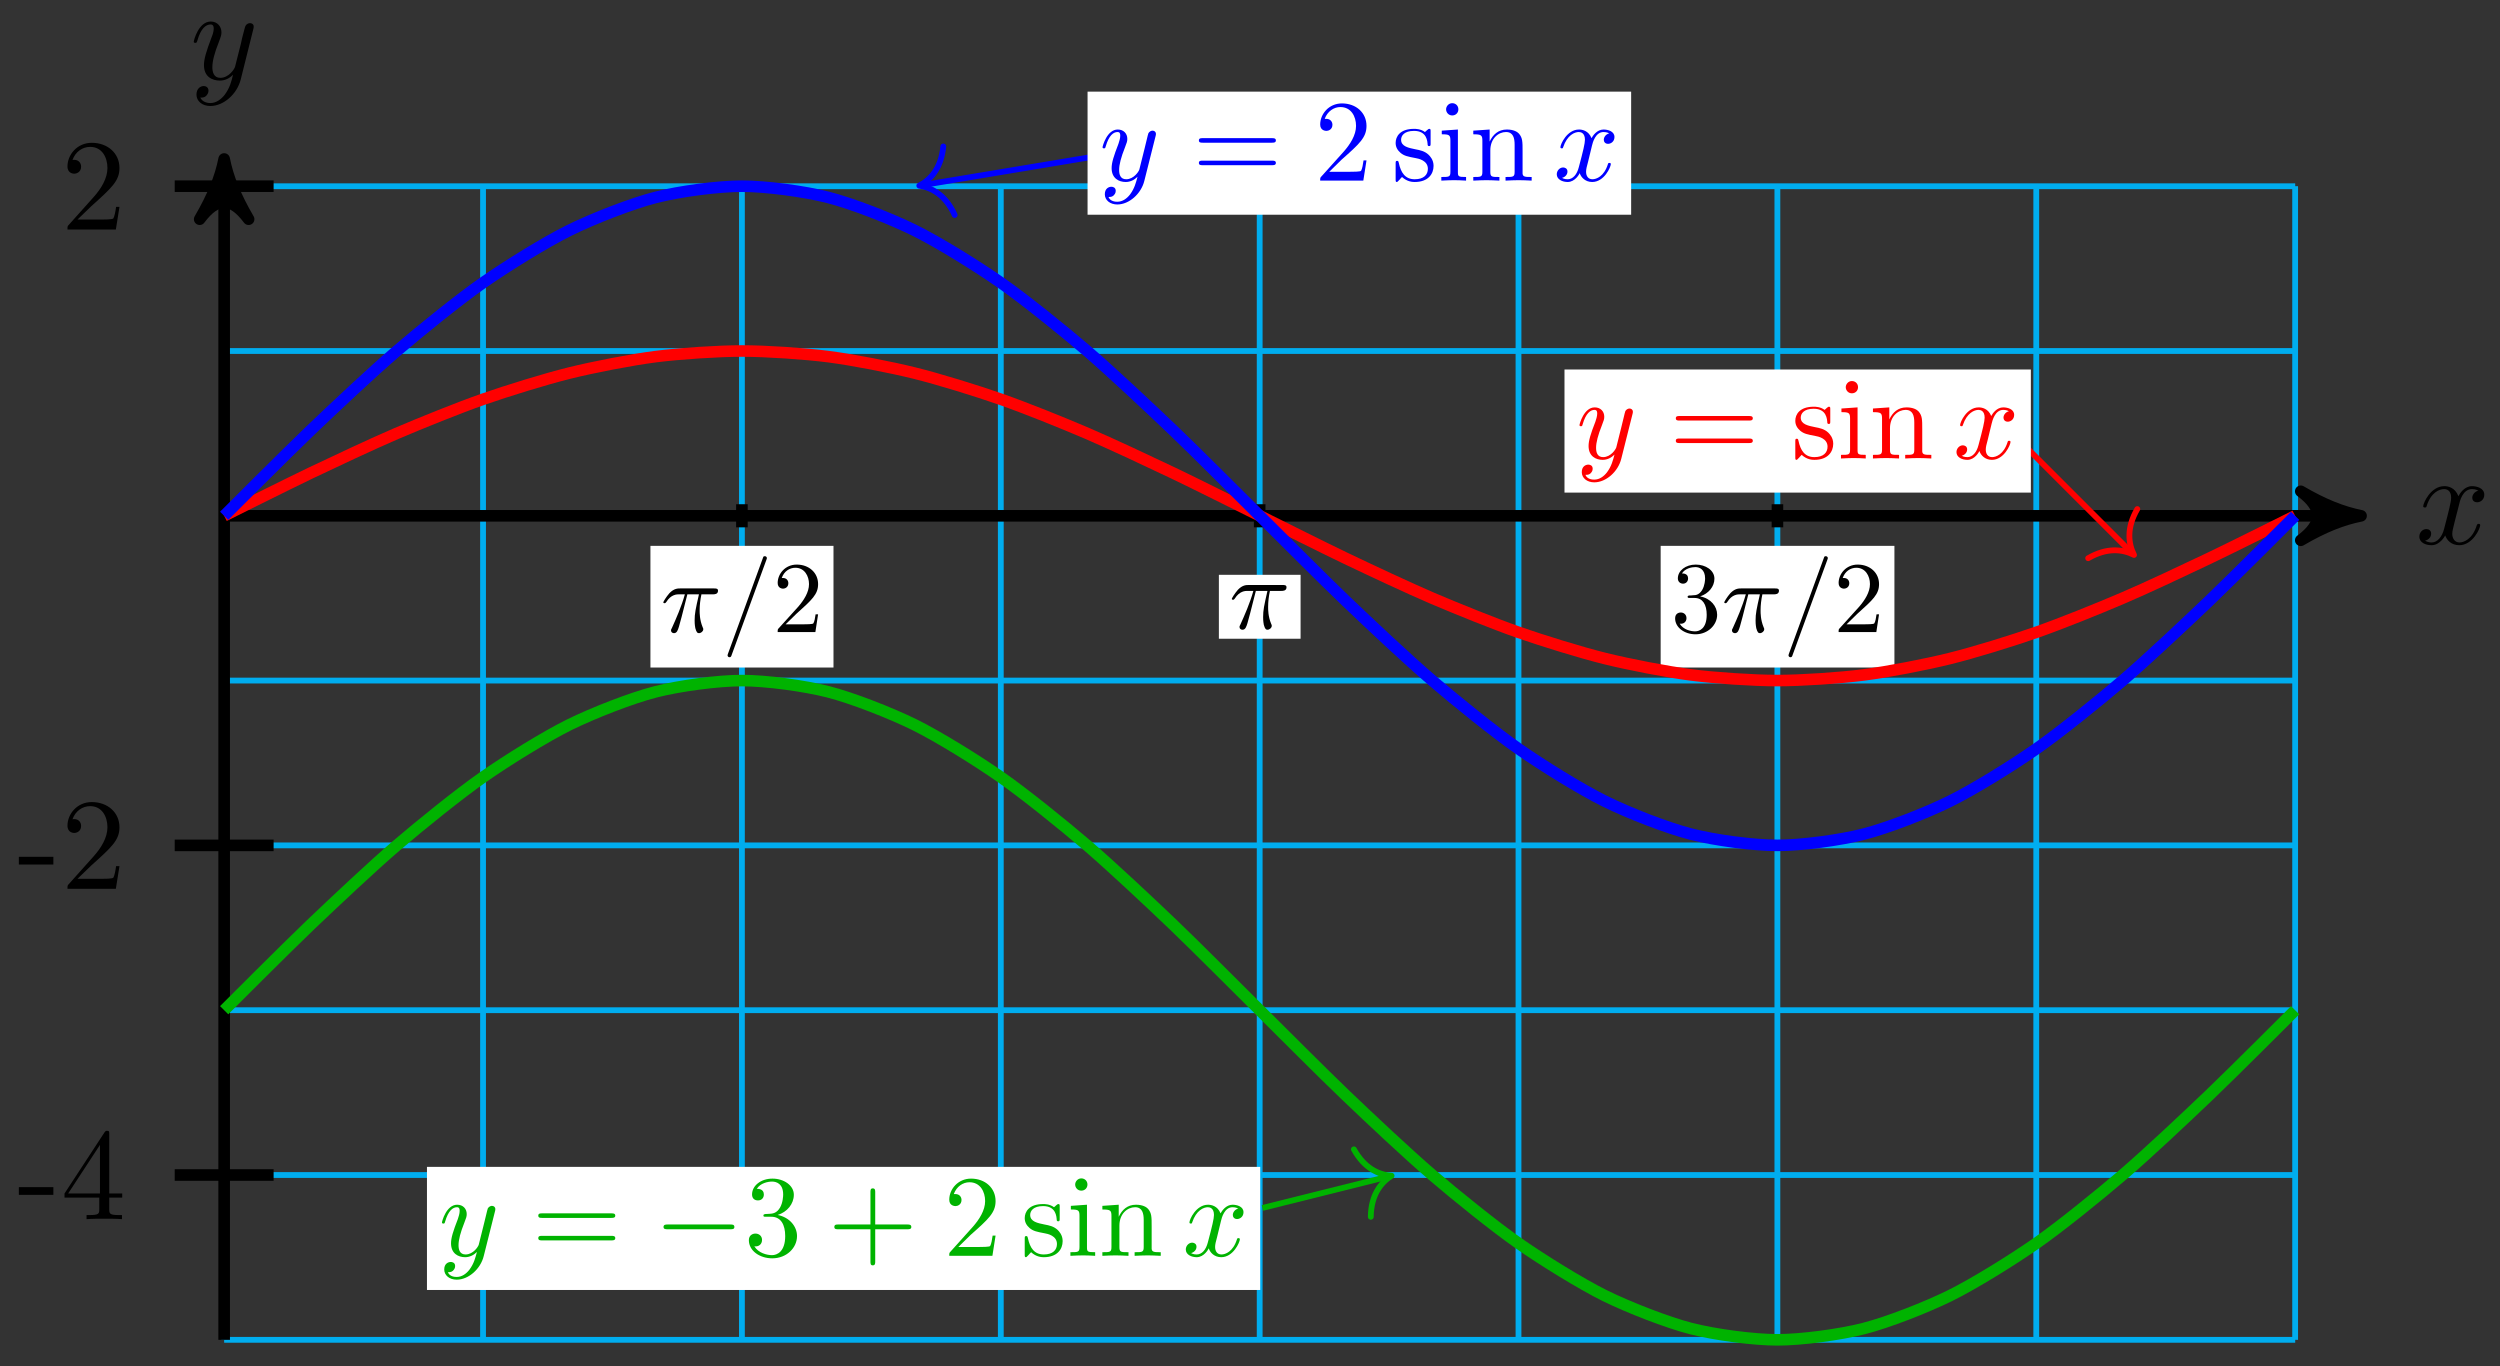 <?xml version="1.0" encoding="UTF-8"?>
<svg xmlns="http://www.w3.org/2000/svg" xmlns:xlink="http://www.w3.org/1999/xlink" width="172pt" height="94pt" viewBox="0 0 172 94" version="1.1">
<rect x="0" y="0" width="172" height="94" fill="#333333" stroke="none"/>
<defs>
<g>
<symbol overflow="visible" id="glyph0-0">
<path style="stroke:none;" d=""/>
</symbol>
<symbol overflow="visible" id="glyph0-1">
<path style="stroke:none;" d="M 3 -2.703 C 3.047 -2.938 3.25 -3.766 3.891 -3.766 C 3.922 -3.766 4.141 -3.766 4.328 -3.656 C 4.078 -3.609 3.906 -3.375 3.906 -3.172 C 3.906 -3.016 4 -2.859 4.25 -2.859 C 4.438 -2.859 4.734 -3.016 4.734 -3.375 C 4.734 -3.844 4.203 -3.969 3.891 -3.969 C 3.375 -3.969 3.062 -3.484 2.953 -3.281 C 2.719 -3.875 2.25 -3.969 1.984 -3.969 C 1.047 -3.969 0.531 -2.812 0.531 -2.578 C 0.531 -2.5 0.625 -2.5 0.641 -2.5 C 0.719 -2.5 0.75 -2.516 0.766 -2.594 C 1.062 -3.547 1.656 -3.766 1.969 -3.766 C 2.141 -3.766 2.453 -3.688 2.453 -3.172 C 2.453 -2.891 2.297 -2.281 1.969 -1.031 C 1.828 -0.469 1.5 -0.094 1.109 -0.094 C 1.062 -0.094 0.859 -0.094 0.656 -0.219 C 0.891 -0.266 1.078 -0.453 1.078 -0.703 C 1.078 -0.938 0.891 -1.016 0.75 -1.016 C 0.484 -1.016 0.266 -0.781 0.266 -0.5 C 0.266 -0.078 0.703 0.094 1.109 0.094 C 1.688 0.094 2.016 -0.531 2.047 -0.578 C 2.156 -0.25 2.469 0.094 3.016 0.094 C 3.938 0.094 4.453 -1.062 4.453 -1.281 C 4.453 -1.375 4.375 -1.375 4.344 -1.375 C 4.266 -1.375 4.25 -1.344 4.219 -1.281 C 3.922 -0.312 3.312 -0.094 3.031 -0.094 C 2.688 -0.094 2.531 -0.391 2.531 -0.688 C 2.531 -0.891 2.594 -1.078 2.688 -1.484 Z M 3 -2.703 "/>
</symbol>
<symbol overflow="visible" id="glyph0-2">
<path style="stroke:none;" d="M 4.359 -3.422 C 4.391 -3.547 4.391 -3.562 4.391 -3.625 C 4.391 -3.781 4.266 -3.859 4.141 -3.859 C 4.047 -3.859 3.906 -3.812 3.828 -3.672 C 3.797 -3.625 3.734 -3.359 3.688 -3.188 C 3.625 -2.953 3.562 -2.719 3.516 -2.469 L 3.109 -0.859 C 3.078 -0.719 2.688 -0.094 2.094 -0.094 C 1.641 -0.094 1.547 -0.5 1.547 -0.828 C 1.547 -1.234 1.688 -1.797 2 -2.578 C 2.141 -2.953 2.172 -3.047 2.172 -3.234 C 2.172 -3.625 1.891 -3.969 1.438 -3.969 C 0.594 -3.969 0.266 -2.656 0.266 -2.578 C 0.266 -2.5 0.344 -2.5 0.375 -2.5 C 0.453 -2.5 0.469 -2.516 0.516 -2.656 C 0.75 -3.5 1.109 -3.766 1.422 -3.766 C 1.484 -3.766 1.641 -3.766 1.641 -3.484 C 1.641 -3.25 1.547 -3.016 1.484 -2.859 C 1.125 -1.906 0.969 -1.391 0.969 -0.969 C 0.969 -0.172 1.531 0.094 2.062 0.094 C 2.406 0.094 2.719 -0.047 2.969 -0.312 C 2.859 0.156 2.75 0.594 2.391 1.078 C 2.156 1.375 1.812 1.641 1.406 1.641 C 1.281 1.641 0.875 1.609 0.719 1.266 C 0.859 1.266 0.984 1.266 1.109 1.156 C 1.188 1.078 1.281 0.953 1.281 0.797 C 1.281 0.516 1.047 0.469 0.953 0.469 C 0.75 0.469 0.453 0.625 0.453 1.062 C 0.453 1.5 0.844 1.844 1.406 1.844 C 2.328 1.844 3.25 1.016 3.5 0.016 Z M 4.359 -3.422 "/>
</symbol>
<symbol overflow="visible" id="glyph1-0">
<path style="stroke:none;" d=""/>
</symbol>
<symbol overflow="visible" id="glyph1-1">
<path style="stroke:none;" d="M 2.469 -1.672 L 2.469 -2.203 L 0.094 -2.203 L 0.094 -1.672 Z M 2.469 -1.672 "/>
</symbol>
<symbol overflow="visible" id="glyph1-2">
<path style="stroke:none;" d="M 4.219 -1.484 L 4.219 -1.766 L 3.328 -1.766 L 3.328 -5.844 C 3.328 -6.016 3.328 -6.078 3.188 -6.078 C 3.109 -6.078 3.078 -6.078 3 -5.969 L 0.25 -1.766 L 0.25 -1.484 L 2.641 -1.484 L 2.641 -0.703 C 2.641 -0.375 2.625 -0.281 1.953 -0.281 L 1.766 -0.281 L 1.766 0 C 2.141 -0.031 2.594 -0.031 2.984 -0.031 C 3.359 -0.031 3.828 -0.031 4.203 0 L 4.203 -0.281 L 4.016 -0.281 C 3.344 -0.281 3.328 -0.375 3.328 -0.703 L 3.328 -1.484 Z M 2.688 -1.766 L 0.5 -1.766 L 2.688 -5.109 Z M 2.688 -1.766 "/>
</symbol>
<symbol overflow="visible" id="glyph1-3">
<path style="stroke:none;" d="M 4.031 -1.562 L 3.797 -1.562 C 3.766 -1.297 3.688 -0.891 3.609 -0.766 C 3.547 -0.688 2.953 -0.688 2.75 -0.688 L 1.141 -0.688 L 2.094 -1.609 C 3.484 -2.859 4.031 -3.344 4.031 -4.234 C 4.031 -5.25 3.219 -5.969 2.125 -5.969 C 1.109 -5.969 0.453 -5.141 0.453 -4.344 C 0.453 -3.844 0.891 -3.844 0.922 -3.844 C 1.078 -3.844 1.391 -3.953 1.391 -4.328 C 1.391 -4.562 1.234 -4.797 0.922 -4.797 C 0.844 -4.797 0.828 -4.797 0.797 -4.781 C 1 -5.359 1.484 -5.688 2.016 -5.688 C 2.828 -5.688 3.203 -4.969 3.203 -4.234 C 3.203 -3.516 2.766 -2.812 2.266 -2.25 L 0.547 -0.328 C 0.453 -0.234 0.453 -0.219 0.453 0 L 3.781 0 Z M 4.031 -1.562 "/>
</symbol>
<symbol overflow="visible" id="glyph2-0">
<path style="stroke:none;" d=""/>
</symbol>
<symbol overflow="visible" id="glyph2-1">
<path style="stroke:none;" d="M 1.844 -2.594 L 2.641 -2.594 C 2.406 -1.562 2.344 -1.266 2.344 -0.797 C 2.344 -0.703 2.344 -0.516 2.391 -0.266 C 2.469 0.031 2.547 0.078 2.641 0.078 C 2.781 0.078 2.938 -0.047 2.938 -0.188 C 2.938 -0.234 2.938 -0.25 2.891 -0.344 C 2.688 -0.844 2.688 -1.297 2.688 -1.484 C 2.688 -1.859 2.734 -2.234 2.812 -2.594 L 3.609 -2.594 C 3.703 -2.594 3.953 -2.594 3.953 -2.844 C 3.953 -3 3.812 -3 3.672 -3 L 1.344 -3 C 1.188 -3 0.922 -3 0.609 -2.672 C 0.375 -2.406 0.188 -2.078 0.188 -2.047 C 0.188 -2.047 0.188 -1.984 0.266 -1.984 C 0.328 -1.984 0.344 -2 0.391 -2.062 C 0.719 -2.594 1.125 -2.594 1.266 -2.594 L 1.672 -2.594 C 1.438 -1.75 1.062 -0.906 0.781 -0.281 C 0.719 -0.172 0.719 -0.156 0.719 -0.109 C 0.719 0.016 0.828 0.078 0.922 0.078 C 1.125 0.078 1.188 -0.125 1.266 -0.375 C 1.359 -0.703 1.359 -0.703 1.453 -1.062 Z M 1.844 -2.594 "/>
</symbol>
<symbol overflow="visible" id="glyph2-2">
<path style="stroke:none;" d="M 3.062 -4.969 C 3.094 -5.047 3.094 -5.078 3.094 -5.094 C 3.094 -5.156 3.031 -5.219 2.953 -5.219 C 2.906 -5.219 2.859 -5.203 2.844 -5.156 L 0.422 1.484 C 0.391 1.562 0.391 1.594 0.391 1.609 C 0.391 1.672 0.453 1.734 0.516 1.734 C 0.609 1.734 0.641 1.688 0.672 1.578 Z M 3.062 -4.969 "/>
</symbol>
<symbol overflow="visible" id="glyph3-0">
<path style="stroke:none;" d=""/>
</symbol>
<symbol overflow="visible" id="glyph3-1">
<path style="stroke:none;" d="M 0.891 -0.531 L 1.625 -1.25 C 2.703 -2.219 3.125 -2.594 3.125 -3.297 C 3.125 -4.078 2.5 -4.641 1.656 -4.641 C 0.859 -4.641 0.344 -4 0.344 -3.375 C 0.344 -2.984 0.703 -2.984 0.719 -2.984 C 0.844 -2.984 1.078 -3.078 1.078 -3.359 C 1.078 -3.547 0.953 -3.719 0.703 -3.719 C 0.656 -3.719 0.641 -3.719 0.625 -3.719 C 0.781 -4.172 1.156 -4.422 1.562 -4.422 C 2.188 -4.422 2.5 -3.859 2.5 -3.297 C 2.5 -2.734 2.141 -2.188 1.766 -1.75 L 0.422 -0.266 C 0.344 -0.188 0.344 -0.172 0.344 0 L 2.938 0 L 3.125 -1.219 L 2.953 -1.219 C 2.922 -1 2.875 -0.703 2.797 -0.594 C 2.75 -0.531 2.297 -0.531 2.141 -0.531 Z M 0.891 -0.531 "/>
</symbol>
<symbol overflow="visible" id="glyph3-2">
<path style="stroke:none;" d="M 2.016 -2.453 C 2.594 -2.641 3 -3.125 3 -3.672 C 3 -4.25 2.391 -4.641 1.719 -4.641 C 1.016 -4.641 0.484 -4.219 0.484 -3.688 C 0.484 -3.469 0.641 -3.328 0.844 -3.328 C 1.047 -3.328 1.188 -3.484 1.188 -3.688 C 1.188 -4.031 0.859 -4.031 0.766 -4.031 C 0.969 -4.375 1.438 -4.469 1.688 -4.469 C 1.969 -4.469 2.359 -4.312 2.359 -3.688 C 2.359 -3.609 2.344 -3.203 2.156 -2.891 C 1.953 -2.562 1.719 -2.531 1.547 -2.531 C 1.484 -2.516 1.312 -2.516 1.266 -2.516 C 1.219 -2.5 1.156 -2.5 1.156 -2.422 C 1.156 -2.344 1.219 -2.344 1.328 -2.344 L 1.641 -2.344 C 2.203 -2.344 2.469 -1.875 2.469 -1.188 C 2.469 -0.25 1.984 -0.047 1.672 -0.047 C 1.375 -0.047 0.859 -0.156 0.609 -0.578 C 0.859 -0.531 1.078 -0.688 1.078 -0.953 C 1.078 -1.203 0.891 -1.344 0.688 -1.344 C 0.516 -1.344 0.297 -1.25 0.297 -0.938 C 0.297 -0.312 0.938 0.156 1.703 0.156 C 2.547 0.156 3.188 -0.484 3.188 -1.188 C 3.188 -1.766 2.75 -2.312 2.016 -2.453 Z M 2.016 -2.453 "/>
</symbol>
<symbol overflow="visible" id="glyph4-0">
<path style="stroke:none;" d=""/>
</symbol>
<symbol overflow="visible" id="glyph4-1">
<path style="stroke:none;" d="M 3.875 -3.031 C 3.906 -3.141 3.906 -3.156 3.906 -3.219 C 3.906 -3.359 3.797 -3.438 3.672 -3.438 C 3.594 -3.438 3.469 -3.391 3.391 -3.266 C 3.375 -3.234 3.312 -2.984 3.281 -2.844 C 3.234 -2.625 3.172 -2.422 3.125 -2.203 L 2.766 -0.766 C 2.734 -0.641 2.391 -0.094 1.859 -0.094 C 1.453 -0.094 1.375 -0.438 1.375 -0.734 C 1.375 -1.094 1.5 -1.594 1.781 -2.297 C 1.906 -2.625 1.938 -2.703 1.938 -2.875 C 1.938 -3.234 1.688 -3.516 1.281 -3.516 C 0.531 -3.516 0.234 -2.359 0.234 -2.297 C 0.234 -2.219 0.312 -2.219 0.328 -2.219 C 0.406 -2.219 0.422 -2.234 0.453 -2.359 C 0.672 -3.109 0.984 -3.344 1.266 -3.344 C 1.328 -3.344 1.453 -3.344 1.453 -3.094 C 1.453 -2.891 1.375 -2.688 1.328 -2.531 C 1 -1.688 0.859 -1.234 0.859 -0.859 C 0.859 -0.156 1.359 0.094 1.828 0.094 C 2.141 0.094 2.422 -0.047 2.641 -0.266 C 2.531 0.141 2.438 0.531 2.125 0.953 C 1.906 1.234 1.609 1.453 1.25 1.453 C 1.125 1.453 0.766 1.438 0.641 1.125 C 0.766 1.125 0.875 1.125 0.984 1.031 C 1.062 0.953 1.141 0.859 1.141 0.703 C 1.141 0.453 0.922 0.422 0.844 0.422 C 0.656 0.422 0.391 0.547 0.391 0.938 C 0.391 1.344 0.75 1.641 1.25 1.641 C 2.062 1.641 2.891 0.906 3.109 0.016 Z M 3.875 -3.031 "/>
</symbol>
<symbol overflow="visible" id="glyph4-2">
<path style="stroke:none;" d="M 2.656 -2.406 C 2.703 -2.609 2.891 -3.344 3.453 -3.344 C 3.484 -3.344 3.688 -3.344 3.844 -3.25 C 3.625 -3.203 3.469 -3 3.469 -2.812 C 3.469 -2.688 3.547 -2.531 3.766 -2.531 C 3.938 -2.531 4.203 -2.672 4.203 -3 C 4.203 -3.406 3.734 -3.516 3.453 -3.516 C 3 -3.516 2.719 -3.094 2.625 -2.922 C 2.422 -3.438 1.984 -3.516 1.766 -3.516 C 0.938 -3.516 0.484 -2.5 0.484 -2.297 C 0.484 -2.219 0.562 -2.219 0.578 -2.219 C 0.641 -2.219 0.656 -2.234 0.672 -2.297 C 0.953 -3.141 1.469 -3.344 1.75 -3.344 C 1.891 -3.344 2.172 -3.281 2.172 -2.812 C 2.172 -2.562 2.047 -2.031 1.75 -0.922 C 1.625 -0.422 1.344 -0.094 0.984 -0.094 C 0.938 -0.094 0.75 -0.094 0.594 -0.188 C 0.781 -0.234 0.969 -0.391 0.969 -0.625 C 0.969 -0.844 0.781 -0.906 0.672 -0.906 C 0.438 -0.906 0.234 -0.688 0.234 -0.438 C 0.234 -0.078 0.625 0.094 0.984 0.094 C 1.5 0.094 1.797 -0.469 1.812 -0.516 C 1.906 -0.219 2.203 0.094 2.672 0.094 C 3.5 0.094 3.953 -0.938 3.953 -1.141 C 3.953 -1.219 3.875 -1.219 3.859 -1.219 C 3.781 -1.219 3.766 -1.188 3.75 -1.125 C 3.484 -0.281 2.953 -0.094 2.688 -0.094 C 2.375 -0.094 2.25 -0.344 2.25 -0.609 C 2.25 -0.781 2.297 -0.969 2.391 -1.312 Z M 2.656 -2.406 "/>
</symbol>
<symbol overflow="visible" id="glyph5-0">
<path style="stroke:none;" d=""/>
</symbol>
<symbol overflow="visible" id="glyph5-1">
<path style="stroke:none;" d="M 5.469 -2.609 C 5.594 -2.609 5.75 -2.609 5.75 -2.766 C 5.75 -2.922 5.594 -2.922 5.484 -2.922 L 0.703 -2.922 C 0.594 -2.922 0.453 -2.922 0.453 -2.766 C 0.453 -2.609 0.594 -2.609 0.719 -2.609 Z M 5.484 -1.062 C 5.594 -1.062 5.75 -1.062 5.75 -1.219 C 5.75 -1.375 5.594 -1.375 5.469 -1.375 L 0.719 -1.375 C 0.594 -1.375 0.453 -1.375 0.453 -1.219 C 0.453 -1.062 0.594 -1.062 0.703 -1.062 Z M 5.484 -1.062 "/>
</symbol>
<symbol overflow="visible" id="glyph5-2">
<path style="stroke:none;" d="M 1.656 -1.547 C 1.828 -1.516 2.484 -1.391 2.484 -0.812 C 2.484 -0.406 2.203 -0.094 1.578 -0.094 C 0.922 -0.094 0.625 -0.547 0.484 -1.219 C 0.453 -1.328 0.453 -1.359 0.359 -1.359 C 0.266 -1.359 0.266 -1.297 0.266 -1.156 L 0.266 -0.109 C 0.266 0.031 0.266 0.094 0.344 0.094 C 0.391 0.094 0.391 0.078 0.547 -0.078 C 0.562 -0.094 0.562 -0.109 0.703 -0.25 C 1.062 0.078 1.422 0.094 1.578 0.094 C 2.5 0.094 2.875 -0.453 2.875 -1.016 C 2.875 -1.438 2.625 -1.688 2.531 -1.781 C 2.266 -2.031 1.953 -2.094 1.625 -2.156 C 1.172 -2.25 0.641 -2.344 0.641 -2.812 C 0.641 -3.094 0.859 -3.422 1.531 -3.422 C 2.422 -3.422 2.453 -2.703 2.469 -2.453 C 2.484 -2.375 2.547 -2.375 2.562 -2.375 C 2.672 -2.375 2.672 -2.422 2.672 -2.578 L 2.672 -3.375 C 2.672 -3.516 2.672 -3.562 2.578 -3.562 C 2.547 -3.562 2.531 -3.562 2.422 -3.469 C 2.406 -3.438 2.312 -3.375 2.281 -3.344 C 1.984 -3.562 1.656 -3.562 1.531 -3.562 C 0.562 -3.562 0.266 -3.031 0.266 -2.594 C 0.266 -2.312 0.391 -2.094 0.609 -1.906 C 0.859 -1.703 1.078 -1.656 1.656 -1.547 Z M 1.656 -1.547 "/>
</symbol>
<symbol overflow="visible" id="glyph5-3">
<path style="stroke:none;" d="M 1.406 -3.516 L 0.297 -3.438 L 0.297 -3.188 C 0.812 -3.188 0.891 -3.141 0.891 -2.75 L 0.891 -0.609 C 0.891 -0.25 0.797 -0.25 0.266 -0.25 L 0.266 0 C 0.516 -0.016 0.953 -0.031 1.141 -0.031 C 1.422 -0.031 1.703 -0.016 1.969 0 L 1.969 -0.25 C 1.438 -0.25 1.406 -0.281 1.406 -0.594 Z M 1.438 -4.906 C 1.438 -5.156 1.25 -5.328 1.016 -5.328 C 0.766 -5.328 0.594 -5.109 0.594 -4.906 C 0.594 -4.688 0.766 -4.484 1.016 -4.484 C 1.25 -4.484 1.438 -4.656 1.438 -4.906 Z M 1.438 -4.906 "/>
</symbol>
<symbol overflow="visible" id="glyph5-4">
<path style="stroke:none;" d="M 0.875 -2.734 L 0.875 -0.609 C 0.875 -0.25 0.781 -0.25 0.25 -0.25 L 0.25 0 C 0.531 -0.016 0.938 -0.031 1.156 -0.031 C 1.359 -0.031 1.781 -0.016 2.047 0 L 2.047 -0.25 C 1.516 -0.25 1.422 -0.25 1.422 -0.609 L 1.422 -2.078 C 1.422 -2.906 1.984 -3.344 2.5 -3.344 C 3 -3.344 3.094 -2.922 3.094 -2.469 L 3.094 -0.609 C 3.094 -0.25 3 -0.25 2.469 -0.25 L 2.469 0 C 2.75 -0.016 3.156 -0.031 3.375 -0.031 C 3.578 -0.031 4 -0.016 4.266 0 L 4.266 -0.25 C 3.844 -0.25 3.656 -0.25 3.641 -0.484 L 3.641 -2.016 C 3.641 -2.688 3.641 -2.938 3.391 -3.234 C 3.281 -3.359 3.016 -3.516 2.562 -3.516 C 1.969 -3.516 1.609 -3.172 1.375 -2.688 L 1.375 -3.516 L 0.25 -3.438 L 0.25 -3.188 C 0.812 -3.188 0.875 -3.125 0.875 -2.734 Z M 0.875 -2.734 "/>
</symbol>
<symbol overflow="visible" id="glyph5-5">
<path style="stroke:none;" d="M 1.016 -0.609 L 1.859 -1.438 C 3.094 -2.531 3.578 -2.969 3.578 -3.766 C 3.578 -4.672 2.859 -5.312 1.891 -5.312 C 0.984 -5.312 0.391 -4.578 0.391 -3.859 C 0.391 -3.422 0.797 -3.422 0.828 -3.422 C 0.953 -3.422 1.234 -3.516 1.234 -3.844 C 1.234 -4.047 1.094 -4.25 0.812 -4.25 C 0.75 -4.25 0.734 -4.25 0.703 -4.25 C 0.891 -4.766 1.328 -5.062 1.781 -5.062 C 2.516 -5.062 2.859 -4.422 2.859 -3.766 C 2.859 -3.125 2.453 -2.5 2.016 -2 L 0.484 -0.297 C 0.391 -0.203 0.391 -0.188 0.391 0 L 3.359 0 L 3.578 -1.391 L 3.375 -1.391 C 3.344 -1.141 3.281 -0.797 3.203 -0.672 C 3.141 -0.609 2.625 -0.609 2.453 -0.609 Z M 1.016 -0.609 "/>
</symbol>
<symbol overflow="visible" id="glyph5-6">
<path style="stroke:none;" d="M 2.312 -2.812 C 2.969 -3.016 3.422 -3.578 3.422 -4.203 C 3.422 -4.859 2.719 -5.312 1.953 -5.312 C 1.156 -5.312 0.547 -4.828 0.547 -4.219 C 0.547 -3.953 0.719 -3.812 0.953 -3.812 C 1.203 -3.812 1.359 -3.984 1.359 -4.219 C 1.359 -4.609 0.984 -4.609 0.875 -4.609 C 1.109 -5 1.641 -5.109 1.922 -5.109 C 2.25 -5.109 2.688 -4.938 2.688 -4.219 C 2.688 -4.125 2.672 -3.656 2.469 -3.312 C 2.234 -2.922 1.953 -2.906 1.766 -2.891 C 1.703 -2.891 1.5 -2.875 1.453 -2.875 C 1.391 -2.859 1.328 -2.859 1.328 -2.766 C 1.328 -2.688 1.391 -2.688 1.516 -2.688 L 1.875 -2.688 C 2.531 -2.688 2.828 -2.141 2.828 -1.359 C 2.828 -0.281 2.266 -0.047 1.922 -0.047 C 1.578 -0.047 0.984 -0.188 0.703 -0.656 C 0.984 -0.609 1.234 -0.781 1.234 -1.094 C 1.234 -1.375 1.016 -1.531 0.781 -1.531 C 0.594 -1.531 0.328 -1.422 0.328 -1.078 C 0.328 -0.344 1.078 0.172 1.938 0.172 C 2.922 0.172 3.641 -0.547 3.641 -1.359 C 3.641 -2.016 3.141 -2.641 2.312 -2.812 Z M 2.312 -2.812 "/>
</symbol>
<symbol overflow="visible" id="glyph5-7">
<path style="stroke:none;" d="M 3.266 -1.828 L 5.484 -1.828 C 5.594 -1.828 5.75 -1.828 5.75 -1.984 C 5.75 -2.156 5.594 -2.156 5.484 -2.156 L 3.266 -2.156 L 3.266 -4.375 C 3.266 -4.5 3.266 -4.641 3.094 -4.641 C 2.938 -4.641 2.938 -4.5 2.938 -4.375 L 2.938 -2.156 L 0.703 -2.156 C 0.594 -2.156 0.453 -2.156 0.453 -1.984 C 0.453 -1.828 0.594 -1.828 0.703 -1.828 L 2.938 -1.828 L 2.938 0.391 C 2.938 0.516 2.938 0.656 3.094 0.656 C 3.266 0.656 3.266 0.516 3.266 0.391 Z M 3.266 -1.828 "/>
</symbol>
<symbol overflow="visible" id="glyph6-0">
<path style="stroke:none;" d=""/>
</symbol>
<symbol overflow="visible" id="glyph6-1">
<path style="stroke:none;" d="M 5.25 -1.828 C 5.391 -1.828 5.531 -1.828 5.531 -1.984 C 5.531 -2.156 5.391 -2.156 5.25 -2.156 L 0.938 -2.156 C 0.812 -2.156 0.656 -2.156 0.656 -1.984 C 0.656 -1.828 0.812 -1.828 0.938 -1.828 Z M 5.25 -1.828 "/>
</symbol>
</g>
</defs>
<g id="surface1">
<path style="fill:none;stroke-width:0.399;stroke-linecap:butt;stroke-linejoin:miter;stroke:rgb(0%,67.839%,93.729%);stroke-opacity:1;stroke-miterlimit:10;" d="M -0 -56.694 L 142.488 -56.694 M -0 -45.355 L 142.488 -45.355 M -0 -34.016 L 142.488 -34.016 M -0 -22.676 L 142.488 -22.676 M -0 -11.337 L 142.488 -11.337 M -0 -0.002 L 142.488 -0.002 M -0 11.337 L 142.488 11.337 M -0 22.672 L 142.488 22.672 M -0 -56.694 L -0 22.676 M 17.811 -56.694 L 17.811 22.676 M 35.622 -56.694 L 35.622 22.676 M 53.433 -56.694 L 53.433 22.676 M 71.244 -56.694 L 71.244 22.676 M 89.051 -56.694 L 89.051 22.676 M 106.862 -56.694 L 106.862 22.676 M 124.673 -56.694 L 124.673 22.676 M 142.484 -56.694 L 142.484 22.676 " transform="matrix(1,0,0,-1,15.422,35.486)"/>
<path style="fill:none;stroke-width:0.797;stroke-linecap:butt;stroke-linejoin:miter;stroke:rgb(0%,0%,0%);stroke-opacity:1;stroke-miterlimit:10;" d="M -0 -0.002 L 145.968 -0.002 " transform="matrix(1,0,0,-1,15.422,35.486)"/>
<path style="fill-rule:nonzero;fill:rgb(0%,0%,0%);fill-opacity:1;stroke-width:0.797;stroke-linecap:butt;stroke-linejoin:round;stroke:rgb(0%,0%,0%);stroke-opacity:1;stroke-miterlimit:10;" d="M 1.038 -0.002 C -0.259 0.26 -1.556 0.775 -3.11 1.685 C -1.556 0.518 -1.556 -0.518 -3.11 -1.685 C -1.556 -0.775 -0.259 -0.26 1.038 -0.002 Z M 1.038 -0.002 " transform="matrix(1,0,0,-1,161.403,35.486)"/>
<g style="fill:rgb(0%,0%,0%);fill-opacity:1;">
  <use xlink:href="#glyph0-1" x="166.185" y="37.416"/>
</g>
<path style="fill:none;stroke-width:0.797;stroke-linecap:butt;stroke-linejoin:miter;stroke:rgb(0%,0%,0%);stroke-opacity:1;stroke-miterlimit:10;" d="M -0 -56.694 L -0 23.508 " transform="matrix(1,0,0,-1,15.422,35.486)"/>
<path style="fill-rule:nonzero;fill:rgb(0%,0%,0%);fill-opacity:1;stroke-width:0.797;stroke-linecap:butt;stroke-linejoin:round;stroke:rgb(0%,0%,0%);stroke-opacity:1;stroke-miterlimit:10;" d="M 1.037 0 C -0.26 0.258 -1.552 0.778 -3.107 1.684 C -1.552 0.52 -1.552 -0.519 -3.107 -1.683 C -1.552 -0.777 -0.26 -0.257 1.037 0 Z M 1.037 0 " transform="matrix(0,-1,-1,0,15.422,11.975)"/>
<g style="fill:rgb(0%,0%,0%);fill-opacity:1;">
  <use xlink:href="#glyph0-2" x="13.063" y="5.45"/>
</g>
<path style="fill:none;stroke-width:0.797;stroke-linecap:butt;stroke-linejoin:miter;stroke:rgb(0%,0%,0%);stroke-opacity:1;stroke-miterlimit:10;" d="M 3.402 -45.355 L -3.402 -45.355 " transform="matrix(1,0,0,-1,15.422,35.486)"/>
<g style="fill:rgb(0%,0%,0%);fill-opacity:1;">
  <use xlink:href="#glyph1-1" x="1.203" y="83.878"/>
  <use xlink:href="#glyph1-2" x="4.189" y="83.878"/>
</g>
<path style="fill:none;stroke-width:0.797;stroke-linecap:butt;stroke-linejoin:miter;stroke:rgb(0%,0%,0%);stroke-opacity:1;stroke-miterlimit:10;" d="M 3.402 -22.676 L -3.402 -22.676 " transform="matrix(1,0,0,-1,15.422,35.486)"/>
<g style="fill:rgb(0%,0%,0%);fill-opacity:1;">
  <use xlink:href="#glyph1-1" x="1.203" y="61.151"/>
  <use xlink:href="#glyph1-3" x="4.189" y="61.151"/>
</g>
<path style="fill:none;stroke-width:0.797;stroke-linecap:butt;stroke-linejoin:miter;stroke:rgb(0%,0%,0%);stroke-opacity:1;stroke-miterlimit:10;" d="M 3.402 22.676 L -3.402 22.676 " transform="matrix(1,0,0,-1,15.422,35.486)"/>
<g style="fill:rgb(0%,0%,0%);fill-opacity:1;">
  <use xlink:href="#glyph1-3" x="4.189" y="15.794"/>
</g>
<path style="fill:none;stroke-width:0.797;stroke-linecap:butt;stroke-linejoin:miter;stroke:rgb(0%,0%,0%);stroke-opacity:1;stroke-miterlimit:10;" d="M 35.622 0.795 L 35.622 -0.795 " transform="matrix(1,0,0,-1,15.422,35.486)"/>
<path style=" stroke:none;fill-rule:nonzero;fill:rgb(100%,100%,100%);fill-opacity:1;" d="M 57.344 37.555 L 44.75 37.555 L 44.75 45.926 L 57.344 45.926 Z M 57.344 37.555 "/>
<g style="fill:rgb(0%,0%,0%);fill-opacity:1;">
  <use xlink:href="#glyph2-1" x="45.447" y="43.484"/>
</g>
<g style="fill:rgb(0%,0%,0%);fill-opacity:1;">
  <use xlink:href="#glyph2-2" x="49.666" y="43.484"/>
</g>
<g style="fill:rgb(0%,0%,0%);fill-opacity:1;">
  <use xlink:href="#glyph3-1" x="53.16" y="43.484"/>
</g>
<path style="fill:none;stroke-width:0.797;stroke-linecap:butt;stroke-linejoin:miter;stroke:rgb(0%,0%,0%);stroke-opacity:1;stroke-miterlimit:10;" d="M 71.244 0.795 L 71.244 -0.795 " transform="matrix(1,0,0,-1,15.422,35.486)"/>
<path style=" stroke:none;fill-rule:nonzero;fill:rgb(100%,100%,100%);fill-opacity:1;" d="M 89.48 39.547 L 83.859 39.547 L 83.859 43.945 L 89.48 43.945 Z M 89.48 39.547 "/>
<g style="fill:rgb(0%,0%,0%);fill-opacity:1;">
  <use xlink:href="#glyph2-1" x="84.559" y="43.248"/>
</g>
<path style="fill:none;stroke-width:0.797;stroke-linecap:butt;stroke-linejoin:miter;stroke:rgb(0%,0%,0%);stroke-opacity:1;stroke-miterlimit:10;" d="M 106.866 0.795 L 106.866 -0.795 " transform="matrix(1,0,0,-1,15.422,35.486)"/>
<path style=" stroke:none;fill-rule:nonzero;fill:rgb(100%,100%,100%);fill-opacity:1;" d="M 130.336 37.555 L 114.254 37.555 L 114.254 45.926 L 130.336 45.926 Z M 130.336 37.555 "/>
<g style="fill:rgb(0%,0%,0%);fill-opacity:1;">
  <use xlink:href="#glyph3-2" x="114.952" y="43.484"/>
</g>
<g style="fill:rgb(0%,0%,0%);fill-opacity:1;">
  <use xlink:href="#glyph2-1" x="118.44" y="43.484"/>
</g>
<g style="fill:rgb(0%,0%,0%);fill-opacity:1;">
  <use xlink:href="#glyph2-2" x="122.659" y="43.484"/>
</g>
<g style="fill:rgb(0%,0%,0%);fill-opacity:1;">
  <use xlink:href="#glyph3-1" x="126.153" y="43.484"/>
</g>
<path style="fill:none;stroke-width:0.797;stroke-linecap:butt;stroke-linejoin:miter;stroke:rgb(100%,0%,0%);stroke-opacity:1;stroke-miterlimit:10;" d="M -0 -0.002 C -0 -0.002 4.288 2.146 5.937 2.935 C 7.585 3.721 10.225 4.963 11.874 5.67 C 13.522 6.373 16.162 7.443 17.811 8.017 C 19.459 8.591 22.099 9.412 23.748 9.818 C 25.396 10.228 28.036 10.74 29.685 10.951 C 31.333 11.161 33.973 11.337 35.622 11.337 C 37.27 11.337 39.91 11.161 41.559 10.951 C 43.207 10.74 45.847 10.228 47.496 9.818 C 49.144 9.412 51.785 8.595 53.433 8.017 C 55.081 7.443 57.722 6.377 59.37 5.67 C 61.014 4.963 63.659 3.721 65.307 2.935 C 66.951 2.15 69.596 0.814 71.244 0.002 C 72.888 -0.814 75.533 -2.146 77.181 -2.935 C 78.825 -3.72 81.47 -4.963 83.118 -5.67 C 84.762 -6.373 87.407 -7.443 89.051 -8.017 C 90.699 -8.591 93.344 -9.412 94.988 -9.818 C 96.636 -10.228 99.281 -10.74 100.925 -10.95 C 102.573 -11.161 105.218 -11.337 106.862 -11.337 C 108.51 -11.337 111.155 -11.161 112.799 -10.95 C 114.447 -10.74 117.092 -10.228 118.736 -9.818 C 120.385 -9.412 123.025 -8.595 124.673 -8.017 C 126.322 -7.443 128.962 -6.377 130.61 -5.67 C 132.259 -4.966 134.899 -3.72 136.547 -2.935 C 138.196 -2.15 142.484 -0.002 142.484 -0.002 " transform="matrix(1,0,0,-1,15.422,35.486)"/>
<path style="fill:none;stroke-width:0.797;stroke-linecap:butt;stroke-linejoin:miter;stroke:rgb(0%,0%,100%);stroke-opacity:1;stroke-miterlimit:10;" d="M -0 -0.002 C -0 -0.002 4.288 4.295 5.937 5.869 C 7.585 7.443 10.225 9.927 11.874 11.337 C 13.522 12.747 16.162 14.884 17.811 16.036 C 19.459 17.185 22.099 18.825 23.748 19.638 C 25.396 20.454 28.036 21.481 29.685 21.903 C 31.333 22.325 33.973 22.676 35.622 22.676 C 37.27 22.676 39.91 22.325 41.559 21.903 C 43.207 21.481 45.847 20.454 47.496 19.638 C 49.144 18.825 51.785 17.188 53.433 16.036 C 55.081 14.884 57.722 12.751 59.37 11.341 C 61.014 9.927 63.659 7.443 65.307 5.869 C 66.951 4.299 69.596 1.631 71.244 0.002 C 72.888 -1.627 75.533 -4.295 77.181 -5.869 C 78.825 -7.439 81.47 -9.927 83.118 -11.337 C 84.762 -12.747 87.407 -14.884 89.051 -16.032 C 90.699 -17.184 93.344 -18.825 94.988 -19.637 C 96.636 -20.454 99.281 -21.481 100.925 -21.903 C 102.573 -22.325 105.218 -22.676 106.862 -22.676 C 108.51 -22.676 111.155 -22.325 112.799 -21.903 C 114.447 -21.481 117.092 -20.454 118.736 -19.637 C 120.385 -18.825 123.025 -17.188 124.673 -16.036 C 126.322 -14.884 128.962 -12.751 130.61 -11.341 C 132.259 -9.931 134.899 -7.443 136.547 -5.873 C 138.196 -4.299 142.484 -0.002 142.484 -0.002 " transform="matrix(1,0,0,-1,15.422,35.486)"/>
<path style="fill:none;stroke-width:0.797;stroke-linecap:butt;stroke-linejoin:miter;stroke:rgb(0%,70%,0%);stroke-opacity:1;stroke-miterlimit:10;" d="M -0 -34.016 C -0 -34.016 4.288 -29.719 5.937 -28.145 C 7.585 -26.575 10.225 -24.086 11.874 -22.676 C 13.522 -21.266 16.162 -19.134 17.811 -17.981 C 19.459 -16.829 22.099 -15.192 23.748 -14.376 C 25.396 -13.564 28.036 -12.532 29.685 -12.111 C 31.333 -11.689 33.973 -11.337 35.622 -11.337 C 37.27 -11.337 39.91 -11.689 41.559 -12.111 C 43.207 -12.532 45.847 -13.564 47.496 -14.376 C 49.144 -15.192 51.785 -16.829 53.433 -17.981 C 55.081 -19.134 57.722 -21.266 59.37 -22.676 C 61.014 -24.086 63.659 -26.571 65.307 -28.145 C 66.951 -29.719 69.596 -32.387 71.244 -34.016 C 72.888 -35.644 75.533 -38.308 77.181 -39.882 C 78.825 -41.456 81.47 -43.941 83.118 -45.355 C 84.762 -46.765 87.407 -48.897 89.051 -50.05 C 90.699 -51.202 93.344 -52.839 94.988 -53.655 C 96.636 -54.467 99.281 -55.499 100.925 -55.92 C 102.573 -56.342 105.218 -56.694 106.862 -56.694 C 108.51 -56.694 111.155 -56.342 112.799 -55.92 C 114.447 -55.499 117.092 -54.467 118.736 -53.655 C 120.385 -52.843 123.025 -51.202 124.673 -50.054 C 126.322 -48.901 128.962 -46.765 130.61 -45.355 C 132.259 -43.945 134.899 -41.46 136.547 -39.886 C 138.196 -38.312 142.484 -34.019 142.484 -34.019 " transform="matrix(1,0,0,-1,15.422,35.486)"/>
<path style="fill:none;stroke-width:0.399;stroke-linecap:butt;stroke-linejoin:miter;stroke:rgb(100%,0%,0%);stroke-opacity:1;stroke-miterlimit:10;" d="M 131.247 -2.553 L 122.459 6.236 " transform="matrix(1,0,0,-1,15.422,35.486)"/>
<path style="fill:none;stroke-width:0.399;stroke-linecap:round;stroke-linejoin:round;stroke:rgb(100%,0%,0%);stroke-opacity:1;stroke-miterlimit:10;" d="M -2.073 2.391 C -1.694 0.958 -0.849 0.278 -0.001 -0.001 C -0.849 -0.279 -1.692 -0.956 -2.073 -2.392 " transform="matrix(0.707,0.707,0.707,-0.707,146.822,38.18)"/>
<path style=" stroke:none;fill-rule:nonzero;fill:rgb(100%,100%,100%);fill-opacity:1;" d="M 139.723 25.422 L 107.637 25.422 L 107.637 33.891 L 139.723 33.891 Z M 139.723 25.422 "/>
<g style="fill:rgb(100%,0%,0%);fill-opacity:1;">
  <use xlink:href="#glyph4-1" x="108.435" y="31.544"/>
</g>
<g style="fill:rgb(100%,0%,0%);fill-opacity:1;">
  <use xlink:href="#glyph5-1" x="114.843" y="31.544"/>
</g>
<g style="fill:rgb(100%,0%,0%);fill-opacity:1;">
  <use xlink:href="#glyph5-2" x="123.251" y="31.544"/>
  <use xlink:href="#glyph5-3" x="126.394" y="31.544"/>
  <use xlink:href="#glyph5-4" x="128.609" y="31.544"/>
</g>
<g style="fill:rgb(100%,0%,0%);fill-opacity:1;">
  <use xlink:href="#glyph4-2" x="134.371" y="31.544"/>
</g>
<path style="fill:none;stroke-width:0.399;stroke-linecap:butt;stroke-linejoin:miter;stroke:rgb(0%,0%,100%);stroke-opacity:1;stroke-miterlimit:10;" d="M 48.015 22.743 L 61.229 24.946 " transform="matrix(1,0,0,-1,15.422,35.486)"/>
<path style="fill:none;stroke-width:0.399;stroke-linecap:round;stroke-linejoin:round;stroke:rgb(0%,0%,100%);stroke-opacity:1;stroke-miterlimit:10;" d="M -2.073 2.391 C -1.694 0.958 -0.849 0.278 -0.001 -0.002 C -0.851 -0.28 -1.692 -0.955 -2.074 -2.392 " transform="matrix(-0.986,0.164,0.164,0.986,63.246,12.775)"/>
<path style=" stroke:none;fill-rule:nonzero;fill:rgb(100%,100%,100%);fill-opacity:1;" d="M 112.223 6.305 L 74.824 6.305 L 74.824 14.773 L 112.223 14.773 Z M 112.223 6.305 "/>
<g style="fill:rgb(0%,0%,100%);fill-opacity:1;">
  <use xlink:href="#glyph4-1" x="75.621" y="12.427"/>
</g>
<g style="fill:rgb(0%,0%,100%);fill-opacity:1;">
  <use xlink:href="#glyph5-1" x="82.03" y="12.427"/>
</g>
<g style="fill:rgb(0%,0%,100%);fill-opacity:1;">
  <use xlink:href="#glyph5-5" x="90.437" y="12.427"/>
</g>
<g style="fill:rgb(0%,0%,100%);fill-opacity:1;">
  <use xlink:href="#glyph5-2" x="95.754" y="12.427"/>
  <use xlink:href="#glyph5-3" x="98.897" y="12.427"/>
  <use xlink:href="#glyph5-4" x="101.112" y="12.427"/>
</g>
<g style="fill:rgb(0%,0%,100%);fill-opacity:1;">
  <use xlink:href="#glyph4-2" x="106.872" y="12.427"/>
</g>
<path style="fill:none;stroke-width:0.399;stroke-linecap:butt;stroke-linejoin:miter;stroke:rgb(0%,70%,0%);stroke-opacity:1;stroke-miterlimit:10;" d="M 80.118 -45.452 L 71.435 -47.62 " transform="matrix(1,0,0,-1,15.422,35.486)"/>
<path style="fill:none;stroke-width:0.399;stroke-linecap:round;stroke-linejoin:round;stroke:rgb(0%,70%,0%);stroke-opacity:1;stroke-miterlimit:10;" d="M -2.074 2.392 C -1.692 0.955 -0.851 0.278 0.002 0.001 C -0.849 -0.278 -1.695 -0.956 -2.074 -2.392 " transform="matrix(0.97,-0.243,-0.243,-0.97,95.741,80.892)"/>
<path style=" stroke:none;fill-rule:nonzero;fill:rgb(100%,100%,100%);fill-opacity:1;" d="M 86.703 80.281 L 29.375 80.281 L 29.375 88.75 L 86.703 88.75 Z M 86.703 80.281 "/>
<g style="fill:rgb(0%,70%,0%);fill-opacity:1;">
  <use xlink:href="#glyph4-1" x="30.172" y="86.401"/>
</g>
<g style="fill:rgb(0%,70%,0%);fill-opacity:1;">
  <use xlink:href="#glyph5-1" x="36.581" y="86.401"/>
</g>
<g style="fill:rgb(0%,70%,0%);fill-opacity:1;">
  <use xlink:href="#glyph6-1" x="44.994" y="86.401"/>
</g>
<g style="fill:rgb(0%,70%,0%);fill-opacity:1;">
  <use xlink:href="#glyph5-6" x="51.194" y="86.401"/>
</g>
<g style="fill:rgb(0%,70%,0%);fill-opacity:1;">
  <use xlink:href="#glyph5-7" x="56.949" y="86.401"/>
</g>
<g style="fill:rgb(0%,70%,0%);fill-opacity:1;">
  <use xlink:href="#glyph5-5" x="64.918" y="86.401"/>
</g>
<g style="fill:rgb(0%,70%,0%);fill-opacity:1;">
  <use xlink:href="#glyph5-2" x="70.235" y="86.401"/>
  <use xlink:href="#glyph5-3" x="73.378" y="86.401"/>
  <use xlink:href="#glyph5-4" x="75.593" y="86.401"/>
</g>
<g style="fill:rgb(0%,70%,0%);fill-opacity:1;">
  <use xlink:href="#glyph4-2" x="81.349" y="86.401"/>
</g>
</g>
</svg>
